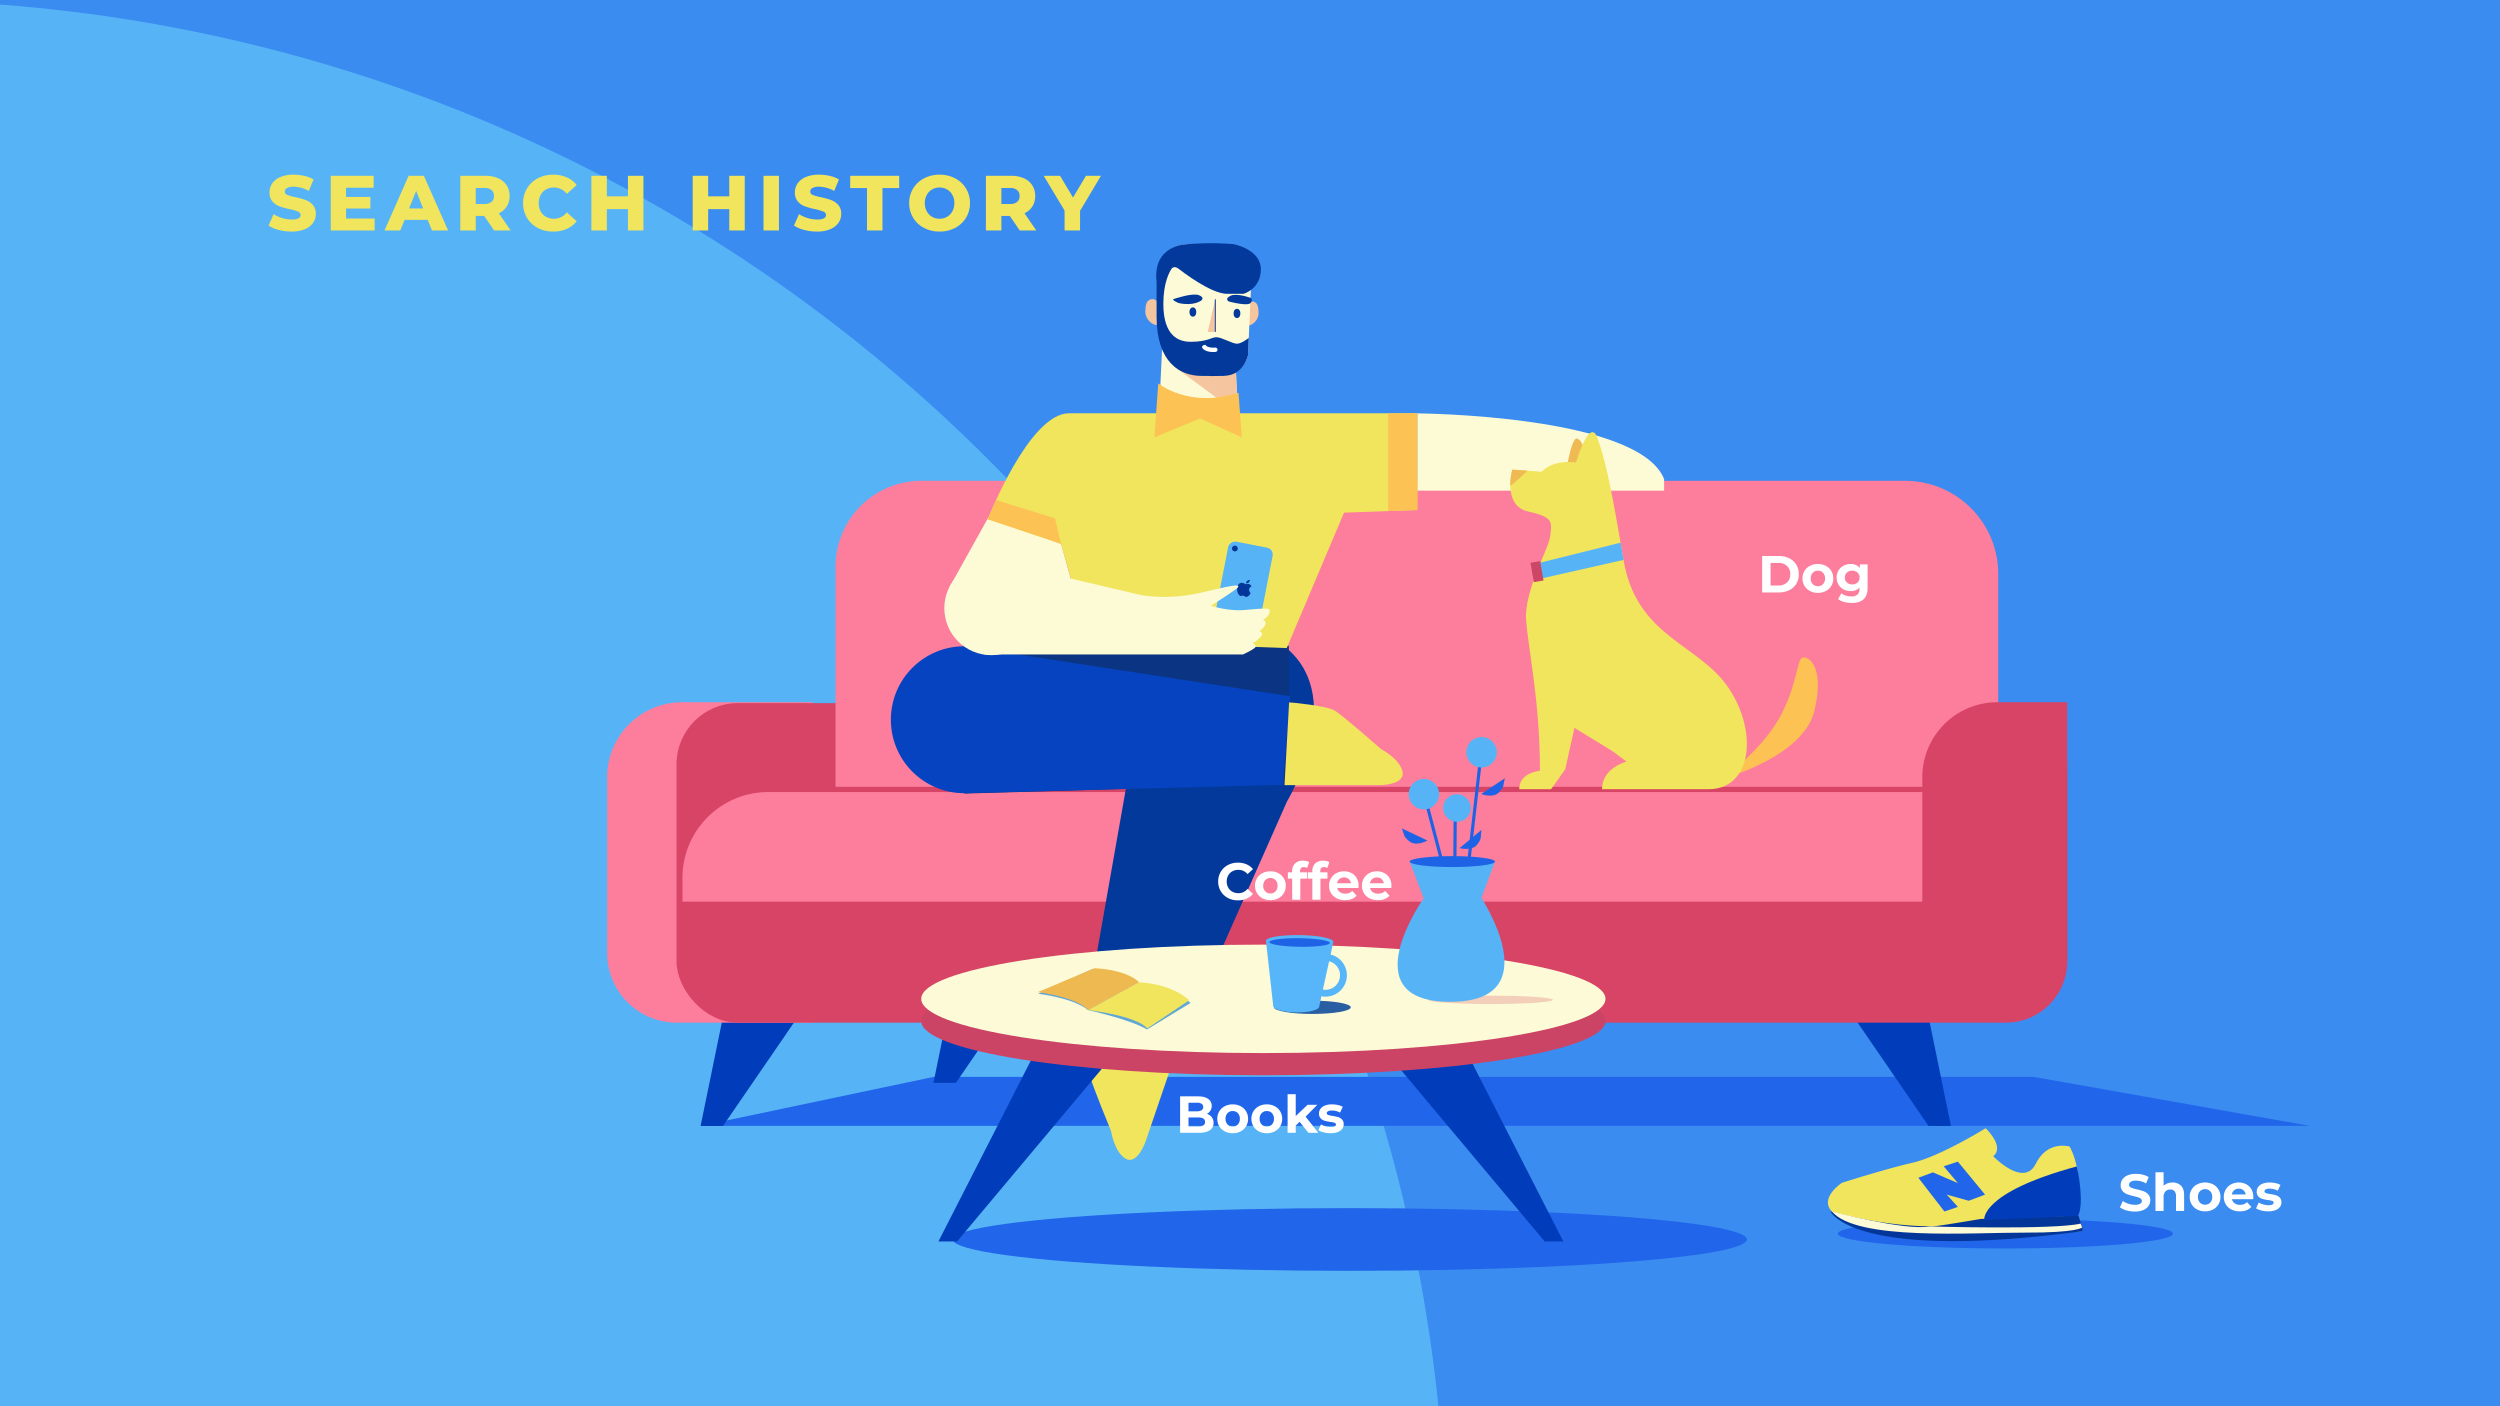 <svg xmlns="http://www.w3.org/2000/svg" width="1920" height="1080" viewBox="0 0 1920 1080">
  <g id="组_199" data-name="组 199" transform="translate(0 0)">
    <g id="组_134" data-name="组 134" transform="translate(-5034.976 3095.891)">
      <g id="组_120" data-name="组 120">
        <rect id="矩形_121" data-name="矩形 121" width="1920" height="1080" transform="translate(5034.976 -3095.891)" fill="#3b8cf0"/>
        <path id="路径_444" data-name="路径 444" d="M5034.976-3092.4v1076.51h1104.7C6081.033-2592.282,5615.563-3048.355,5034.976-3092.4Z" fill="#56b4f6"/>
      </g>
      <g id="组_121" data-name="组 121">
        <path id="路径_445" data-name="路径 445" d="M5573.039-2231.2H6808.958l-212.024-37.64H5751.849Z" fill="#2166ea"/>
        <path id="路径_446" data-name="路径 446" d="M5594.242-2334.559l-21.2,103.361h17.227l68.908-100.382Z" fill="#013dba"/>
        <path id="路径_447" data-name="路径 447" d="M6512.1-2334.559l21.2,103.361h-17.227l-68.908-100.382Z" fill="#013dba"/>
        <path id="路径_448" data-name="路径 448" d="M5773.052-2367.587l-21.2,103.361h17.227l68.908-100.382Z" fill="#013dba"/>
        <path id="矩形_122" data-name="矩形 122" d="M57.644,0H157.929a0,0,0,0,1,0,0V246.1a0,0,0,0,1,0,0H53.511A53.511,53.511,0,0,1,0,192.586V57.644A57.644,57.644,0,0,1,57.644,0Z" transform="translate(5501.246 -2556.584)" fill="#fd7d9c"/>
        <rect id="矩形_123" data-name="矩形 123" width="1068.074" height="245.403" rx="47.041" transform="translate(5554.542 -2555.891)" fill="#d74465"/>
        <path id="矩形_124" data-name="矩形 124" d="M65.926,0H821.418a71.533,71.533,0,0,1,71.533,71.533V234.979a0,0,0,0,1,0,0H0a0,0,0,0,1,0,0V65.926A65.926,65.926,0,0,1,65.926,0Z" transform="translate(5676.659 -2726.626)" fill="#fd7d9c"/>
        <path id="矩形_125" data-name="矩形 125" d="M65.926,0h944.581a0,0,0,0,1,0,0V84.166a0,0,0,0,1,0,0H0a0,0,0,0,1,0,0V65.926A65.926,65.926,0,0,1,65.926,0Z" transform="translate(5559.103 -2487.601)" fill="#fd7d9c"/>
        <path id="矩形_126" data-name="矩形 126" d="M57.644,0h53.669a0,0,0,0,1,0,0V199.056a0,0,0,0,1,0,0H0a0,0,0,0,1,0,0V57.644A57.644,57.644,0,0,1,57.644,0Z" transform="translate(6511.303 -2556.584)" fill="#d74465"/>
      </g>
      <path id="路径_449" data-name="路径 449" d="M5877.106-2305.726l61.338,17.207-23.595,69.114s-6.28,18.393-15.184,13.486-11.394-21.315-11.394-21.315-14.643-35.493-16.451-42.956S5877.106-2305.726,5877.106-2305.726Z" fill="#f0e55d"/>
      <path id="路径_450" data-name="路径 450" d="M6123.474-2778.417s170.333,1.08,189.553,50.553v8.814H6123.474Z" fill="#fdfbd6"/>
      <path id="路径_451" data-name="路径 451" d="M5900.55-2495.3,5866.1-2300.064l71.558,13.252,85.693-193.472s46.822-77.918,0-117.585h-75.092Z" fill="#02399b"/>
      <path id="路径_452" data-name="路径 452" d="M6024.829-2599.869l-249.234.592v112.859l249.234-7.288Z" fill="#0b3582"/>
      <path id="路径_453" data-name="路径 453" d="M5794.23-2698.862l-30.037,53.889,4.417,21.2,69.791,20.319,19.6-16.785.525-26.809-8.635-31.173Z" fill="#fdfbd5"/>
      <path id="路径_454" data-name="路径 454" d="M5926.069-2856.251c0,5.482.109,9.925-3.054,9.925s-8.4-4.443-8.4-9.925.764-9.925,5.728-9.925C5923.5-2866.176,5926.069-2861.732,5926.069-2856.251Z" fill="#f5c59f"/>
      <path id="路径_455" data-name="路径 455" d="M5990.866-2855.18c0,5.112-.1,9.256,2.849,9.256s7.834-4.144,7.834-9.256-.712-9.256-5.342-9.256C5993.258-2864.436,5990.866-2860.292,5990.866-2855.18Z" fill="#f5c59f"/>
      <path id="路径_456" data-name="路径 456" d="M5927.819-2835.36l-3.336,69.687,61.721,2.78-3.336-78.958Z" fill="#fdfbd7"/>
      <path id="路径_457" data-name="路径 457" d="M5937.222-2814.028l48.326,35.612-1.772-41.876Z" fill="#f5c59f"/>
      <path id="路径_458" data-name="路径 458" d="M5993.535-2824.961c0,8.343-9.42,17.763-17.762,17.763l-12.681-.139c-26.567,0-36.484-23.555-37.515-31.745l-1.094-45.843c0-13.358,10.515-23.489,23.874-23.489l47.85,22.744Z" fill="#fdfbd7"/>
      <path id="路径_459" data-name="路径 459" d="M5934.848-2889.639c-1.727,2.508-6.413,10.818-6.413,27.148,0,20.018,7.784,29.1,20.944,29.1s15.94-3.522,19.832-3.522,12.233,5.005,15.755,5.005,9.074-4.513,9.074-4.513l-.6,13.408s-3.12,15.509-18.488,15.815c-17.234.343-4.078,0-17.237,0-16.45,0-34.475-10.253-34.475-45.469,0-12.765-.055-21.061,0-26.7h0c-3.326-29.289,24.282-29.052,24.282-29.052s10.051-.717,17.852-.717,16.809.717,16.809.717,21.129,3.893,21.129,19.277-13.345,18.905-13.345,18.905h-12.6c-12.6,0-35.272-17.763-37.254-19.276C5936.682-2892.122,5934.848-2889.639,5934.848-2889.639Z" fill="#02399b"/>
      <path id="路径_460" data-name="路径 460" d="M5968.245-2866.012v25.022H5962.5" fill="#f5c59f"/>
      <rect id="矩形_127" data-name="矩形 127" width="0.741" height="25.022" transform="translate(5967.959 -2866.012)" fill="#02399b"/>
      <path id="路径_461" data-name="路径 461" d="M5936.423-2866.247s14.21-4.943,19.276-2.966,1.73,4.2,1.73,4.2-5.807,4.449-17.3,1.854C5940.13-2863.158,5934.34-2865.573,5936.423-2866.247Z" fill="#02399b"/>
      <path id="路径_462" data-name="路径 462" d="M5995.669-2867.032s-10.78-4.079-15.663-1.686-1.374,4.331-1.374,4.331,9.875,2.745,14.844,2.051C5997.2-2862.856,5996.582-2866.818,5995.669-2867.032Z" fill="#02399b"/>
      <ellipse id="椭圆_144" data-name="椭圆 144" cx="2.595" cy="3.583" rx="2.595" ry="3.583" transform="translate(5948.505 -2859.834)" fill="#02399b"/>
      <ellipse id="椭圆_145" data-name="椭圆 145" cx="2.595" cy="3.583" rx="2.595" ry="3.583" transform="translate(5982.375 -2858.763)" fill="#02399b"/>
      <g id="组_122" data-name="组 122">
        <path id="路径_463" data-name="路径 463" d="M5966.78-2825.54c-4.665,0-7.023-1.464-8.2-2.785a1.505,1.505,0,0,1,.8-2.463l1.346-.309a.372.372,0,0,0-.017-.066c.009.026.943,2.663,7.53,2.215a1.678,1.678,0,0,1,1.792,1.716,1.729,1.729,0,0,1-1.645,1.638C5967.821-2825.557,5967.286-2825.54,5966.78-2825.54Z" fill="#fff"/>
      </g>
      <path id="路径_464" data-name="路径 464" d="M5856.044-2778.5h267.43v74.252l-56.3,2.1-43.985,103.986L5871-2603.679l-21.113-74.539-56.3-18.876S5825.254-2778.5,5856.044-2778.5Z" fill="#f0e55d"/>
      <path id="路径_465" data-name="路径 465" d="M5924.54-2801.486s23.1,19.464,61.6,7.272l2.566,34.223-32.083-14.545-35.078,14.545Z" fill="#fdc254"/>
      <path id="路径_466" data-name="路径 466" d="M5805.295-2662.947" fill="#f8f5d5"/>
      <path id="路径_467" data-name="路径 467" d="M6101.1-2778.417l22.376-.087v74.252l-22.376.835Z" fill="#fdc254"/>
      <path id="路径_468" data-name="路径 468" d="M5849.886-2678.218l-4.69-19.625-45.24-14.038-6.372,14.787Z" fill="#fdc254"/>
      <circle id="椭圆_146" data-name="椭圆 146" cx="56.429" cy="56.429" r="56.429" transform="translate(5719.165 -2599.573)" fill="#0543c0"/>
      <path id="路径_469" data-name="路径 469" d="M5775.594-2599.573l250.123,38.429-5.3,68.025-244.822,6.4Z" fill="#0543c0"/>
      <path id="路径_470" data-name="路径 470" d="M6025.007-2556.493l-3.534,63.607H6094.5s19.436,0,17.669-10.012-16.491-17.669-16.491-17.669-28.859-25.325-35.338-29.448S6025.007-2556.493,6025.007-2556.493Z" fill="#f0e55d"/>
      <g id="组_123" data-name="组 123">
        <path id="路径_471" data-name="路径 471" d="M6361.347-2498.913c-.588-1.767,26.5-21.2,40.05-45.35s13.546-44.761,17.668-46.528,17.669,5.89,9.424,40.638S6361.347-2498.913,6361.347-2498.913Z" fill="#fdc254"/>
        <path id="路径_472" data-name="路径 472" d="M6238.55-2738.177s3.534-21.592,7.509-20.956,8.834,13.447,9.276,20.956S6238.55-2738.177,6238.55-2738.177Z" fill="#efba54"/>
        <path id="路径_473" data-name="路径 473" d="M6196.439-2735.232s-7.95,27.828,12.369,32.245,17.668,8.834,16.785,18.552-20.319,42.111-18.552,65.08,10.6,61.84,10.6,115.435c0,0-15.9,1.178-15.9,14.135h24.468l10.87-15.312,7.067-31.8L6273-2519.232l11.19,8.245s-18.847,4.712-18.847,21.2h81.865c32.982,0,38.283-43.582,15.313-77.742s-70.674-38.871-80.687-98.356-14.135-76.939-20.024-93.644-16.491,18.847-16.491,18.847-16.491-2.945-26.5,7.067Z" fill="#f0e55d"/>
        <path id="路径_474" data-name="路径 474" d="M6196.439-2735.232a41.228,41.228,0,0,0-1.53,12.156c.055,1.174,13.208-11.311,13.208-11.311Z" fill="#efba54"/>
        <path id="路径_475" data-name="路径 475" d="M6218.125-2663.83l61.46-15.3,2.252,13.249-68.964,15.587Z" fill="#56b4f6"/>
        <rect id="矩形_128" data-name="矩形 128" width="7.547" height="15.08" transform="translate(6210.396 -2663.67) rotate(-9.78)" fill="#cc4665"/>
      </g>
      <g id="组_124" data-name="组 124">
        <ellipse id="椭圆_147" data-name="椭圆 147" cx="304.938" cy="24.086" rx="304.938" ry="24.086" transform="translate(5766.686 -2168.058)" fill="#2166ea"/>
        <path id="路径_476" data-name="路径 476" d="M5832.837-2293.506l-77.165,151.068h14.333l113.2-135.043Z" fill="#013dba"/>
        <path id="路径_477" data-name="路径 477" d="M6158.463-2293.506l77.165,151.068h-14.333l-113.2-135.043Z" fill="#013dba"/>
        <ellipse id="椭圆_148" data-name="椭圆 148" cx="262.759" cy="41.649" rx="262.759" ry="41.649" transform="translate(5742.463 -2353.375)" fill="#cc4465"/>
        <ellipse id="椭圆_149" data-name="椭圆 149" cx="262.759" cy="41.649" rx="262.759" ry="41.649" transform="translate(5742.463 -2370.424)" fill="#fdfbd7"/>
      </g>
      <g id="组_126" data-name="组 126">
        <ellipse id="椭圆_150" data-name="椭圆 150" cx="47.84" cy="3.222" rx="47.84" ry="3.222" transform="translate(6131.929 -2331.238)" fill="#f3ceb8"/>
        <g id="组_125" data-name="组 125">
          <rect id="矩形_129" data-name="矩形 129" width="2.429" height="55.215" transform="translate(6130.086 -2476.099) rotate(-14.751)" fill="#1e63e6"/>
          <circle id="椭圆_151" data-name="椭圆 151" cx="11.706" cy="11.706" r="11.706" transform="translate(6116.817 -2497.67)" fill="#56b4f6"/>
          <path id="路径_478" data-name="路径 478" d="M6111.44-2459.77l19.831,9.4s-8.547,4.839-13.741.725S6113.955-2454.266,6111.44-2459.77Z" fill="#1e63e6"/>
          <rect id="矩形_130" data-name="矩形 130" width="2.429" height="92.141" transform="translate(6162.21 -2416.621) rotate(-173.477)" fill="#1e63e6"/>
          <circle id="椭圆_152" data-name="椭圆 152" cx="11.706" cy="11.706" r="11.706" transform="translate(6161.107 -2529.859)" fill="#56b4f6"/>
          <path id="路径_479" data-name="路径 479" d="M6190.766-2498.244l-18.283,12.136s9.151,3.566,13.7-1.249S6189.064-2492.437,6190.766-2498.244Z" fill="#1e63e6"/>
          <rect id="矩形_131" data-name="矩形 131" width="2.429" height="55.215" transform="translate(6153.393 -2411.279) rotate(-179.611)" fill="#1e63e6"/>
          <circle id="椭圆_153" data-name="椭圆 153" cx="10.616" cy="10.616" r="10.616" transform="translate(6143.309 -2485.965)" fill="#56b4f6"/>
          <path id="路径_480" data-name="路径 480" d="M6172.813-2458.561l-16.881,14.021s9.479,2.568,13.491-2.706S6171.742-2452.6,6172.813-2458.561Z" fill="#1e63e6"/>
        </g>
        <path id="路径_481" data-name="路径 481" d="M6117.587-2434.276l10.79,28.27s-56.54,79.509,20.319,79.509,23.959-79.772,23.959-79.772l10.5-28.007Z" fill="#56b4f6"/>
        <ellipse id="椭圆_154" data-name="椭圆 154" cx="32.781" cy="4.196" rx="32.781" ry="4.196" transform="translate(6117.587 -2438.389)" fill="#1e63e6"/>
      </g>
      <g id="组_127" data-name="组 127">
        <path id="路径_482" data-name="路径 482" d="M5874.15-2351.744l-41.854,19.053s27.308,3.247,38.216,12.518l37.819-20.757S5900.57-2350.29,5874.15-2351.744Z" fill="#61a7d6"/>
        <path id="路径_483" data-name="路径 483" d="M5909.613-2340.7l-39.1,20.528s33.656,7.58,45.346,14.931l33.4-20.362S5936.032-2339.248,5909.613-2340.7Z" fill="#61a7d6"/>
        <path id="路径_484" data-name="路径 484" d="M5909.812-2341.494l-39.3,21.321s37.336,4.2,45.546,14.138L5948.3-2327.7S5936.232-2340.041,5909.812-2341.494Z" fill="#f0e55d"/>
        <path id="路径_485" data-name="路径 485" d="M5875.632-2352.308l-43.608,18.337s30.279,3.856,38.488,13.8l39.3-21.321S5902.051-2350.855,5875.632-2352.308Z" fill="#efb951"/>
      </g>
      <g id="组_128" data-name="组 128">
        <ellipse id="椭圆_155" data-name="椭圆 155" cx="128.686" cy="11.381" rx="128.686" ry="11.381" transform="translate(6446.437 -2159.825)" fill="#2166ea"/>
        <path id="路径_486" data-name="路径 486" d="M6449.548-2187.465s-16.785,11.043-8.392,21.2c8.345,10.1,46.917,27.981,191.532,16.023a1.853,1.853,0,0,0,1.577-2.512l-4.054-10.419s5.742-30.92-5.742-52.123c0,0-16.786-5.3-26.062,13.252s-32.687-5.932-32.687-5.932,9.718-5.553-5.742-21.454c0,0-34.9,21.644-56.1,26.5S6449.548-2187.465,6449.548-2187.465Z" fill="#f0e55d"/>
        <path id="路径_487" data-name="路径 487" d="M6631.186-2162.373l-75.092,2.65s-36.22,6.184-37.546,5.743-29.595,1.325-77.742-11.485c0,0,17.093,38.569,192.291,15.3a1.721,1.721,0,0,0,1.408-2.246Z" fill="#043699"/>
        <path id="路径_488" data-name="路径 488" d="M6508.26-2191.379l20.025,25.914,10.344-3.534-8.577-9.423,16.877,4.712,12.57-4.712-20.871-25.325-10.933,3.534,10.933,12.957-19.178-8.245Z" fill="#2166ea"/>
        <path id="路径_489" data-name="路径 489" d="M6558.886-2158.981s-3.69-20.76,70.96-41.079l1.04,4.417s4.859,24.294,0,33.57Z" fill="#013dba"/>
        <path id="路径_490" data-name="路径 490" d="M6441.91-2165.465s55.878,14.908,74.871,11.485c0,0,95.66,2.76,116.172-2.209l1.1,2.973s-2.964,4.094-44.043,3.984S6460.9-2142.827,6441.91-2165.465Z" fill="#fdfbd7"/>
      </g>
      <g id="组_129" data-name="组 129">
        <rect id="矩形_132" data-name="矩形 132" width="69.61" height="34.805" rx="5.346" transform="translate(5965.871 -2612.6) rotate(-78.95)" fill="#56b4f6"/>
        <circle id="椭圆_156" data-name="椭圆 156" cx="2.218" cy="2.218" r="2.218" transform="translate(5981.156 -2676.849)" fill="#043699"/>
        <path id="路径_491" data-name="路径 491" d="M5991.394-2647.307a5.935,5.935,0,0,0-2.636-1,3.068,3.068,0,0,0-2.749,1.492c-.852,1.148-1.974,6.014,1.309,8.513,0,0,0,.143.606.118s.933-.389,1.869-.207,1.472.8,2.187.942,2.088-.45,3.534-2.881c0,0-3.2-3.054.663-5.3a4.115,4.115,0,0,0-1.767-1.631c-1.041-.375-2.4.117-2.862.027Z" fill="#043699"/>
        <path id="路径_492" data-name="路径 492" d="M5991.809-2647.914a3.187,3.187,0,0,1,3.167-2.61S5994.415-2647.5,5991.809-2647.914Z" fill="#043699"/>
      </g>
      <g id="组_132" data-name="组 132">
        <ellipse id="椭圆_157" data-name="椭圆 157" cx="29.462" cy="5.097" rx="29.462" ry="5.097" transform="translate(6013.452 -2327.375)" fill="#2a5ea3"/>
        <g id="组_131" data-name="组 131">
          <g id="组_130" data-name="组 130">
            <path id="路径_493" data-name="路径 493" d="M6007.2-2373.609l5.624,50.473,35.226.507,10.961-49.976" fill="#57b5fa"/>
            <ellipse id="椭圆_158" data-name="椭圆 158" cx="4.765" cy="25.91" rx="4.765" ry="25.91" transform="translate(6007.127 -2368.585) rotate(-89.176)" fill="#57b5fa"/>
            <ellipse id="椭圆_159" data-name="椭圆 159" cx="4.765" cy="17.615" rx="4.765" ry="17.615" transform="matrix(0.014, -1, 1, 0.014, 6012.757, -2318.579)" fill="#57b5fa"/>
            <ellipse id="椭圆_160" data-name="椭圆 160" cx="3.297" cy="23.262" rx="3.297" ry="23.262" transform="translate(6009.782 -2369.088) rotate(-89.176)" fill="#1e63e6"/>
          </g>
          <path id="路径_494" data-name="路径 494" d="M6052.969-2363.276a16.407,16.407,0,0,0-16.407,16.407,16.407,16.407,0,0,0,16.407,16.406,16.406,16.406,0,0,0,16.406-16.406A16.406,16.406,0,0,0,6052.969-2363.276Zm0,27.537a11.13,11.13,0,0,1-11.131-11.13A11.13,11.13,0,0,1,6052.969-2358a11.13,11.13,0,0,1,11.13,11.131A11.13,11.13,0,0,1,6052.969-2335.739Z" fill="#57b5fa"/>
        </g>
      </g>
      <g id="组_133" data-name="组 133">
        <path id="路径_495" data-name="路径 495" d="M5802.581-2664.383l107.338,25.178s20.76,4.859,48.589-1.767,26.834-5.521,27.5-4.417-21.092,14.687-21.092,14.687,12.92,4.307,25.4,3.313,19.657-1.911,19.767.149-.773,4.71-5.08,7.36c0,0,2.54.884,1.878,3.313s-4.749,5.411-4.749,5.411a2.562,2.562,0,0,1,2.1,2.54c-.11,2.1-7.177,6.847-7.177,6.847s4.012,1.435,1.509,3.5-8.982,5.006-8.982,5.006H5791.1Z" fill="#fdfbd6"/>
        <circle id="椭圆_161" data-name="椭圆 161" cx="36.11" cy="36.11" r="36.11" transform="translate(5760.217 -2664.935)" fill="#fdfbd6"/>
      </g>
    </g>
    <path id="路径_601" data-name="路径 601" d="M18.96.84A38.829,38.829,0,0,1,9.06-.42a24.35,24.35,0,0,1-7.8-3.36l3.9-8.76a25.236,25.236,0,0,0,6.54,3A24.9,24.9,0,0,0,19.02-8.4q6.84,0,6.84-3.42a2.832,2.832,0,0,0-1.95-2.67,35.861,35.861,0,0,0-6.27-1.83,59.844,59.844,0,0,1-7.92-2.19,13.331,13.331,0,0,1-5.46-3.75,10.133,10.133,0,0,1-2.28-6.96,12.049,12.049,0,0,1,2.1-6.93,14.053,14.053,0,0,1,6.27-4.89,25.808,25.808,0,0,1,10.23-1.8,36.087,36.087,0,0,1,8.16.93,24.989,24.989,0,0,1,7.08,2.73l-3.66,8.82A24.451,24.451,0,0,0,20.52-33.6a9.758,9.758,0,0,0-5.16,1.05,3.148,3.148,0,0,0-1.62,2.73,2.707,2.707,0,0,0,1.92,2.52,34.715,34.715,0,0,0,6.18,1.74,57.894,57.894,0,0,1,7.95,2.19,13.728,13.728,0,0,1,5.46,3.72,9.935,9.935,0,0,1,2.31,6.93,11.814,11.814,0,0,1-2.1,6.84,14.315,14.315,0,0,1-6.3,4.89A25.482,25.482,0,0,1,18.96.84ZM82.74-9.18V0H49.02V-42H81.96v9.18H60.78v7.08H79.44v8.88H60.78v7.68Zm40.74,1.02H105.72L102.42,0H90.3l18.54-42h11.7l18.6,42H126.78ZM120-16.92l-5.4-13.44-5.4,13.44Zm46.86,5.76h-6.48V0H148.5V-42h19.2a23.955,23.955,0,0,1,9.9,1.89,14.681,14.681,0,0,1,6.48,5.4,14.805,14.805,0,0,1,2.28,8.25,14.628,14.628,0,0,1-2.13,7.95,14.407,14.407,0,0,1-6.09,5.31L187.2,0H174.48Zm7.5-15.3a5.724,5.724,0,0,0-1.86-4.56,8.193,8.193,0,0,0-5.52-1.62h-6.6v12.3h6.6a8.3,8.3,0,0,0,5.52-1.59A5.633,5.633,0,0,0,174.36-26.46ZM219.84.84a24.856,24.856,0,0,1-11.85-2.79,20.863,20.863,0,0,1-8.25-7.77,21.43,21.43,0,0,1-3-11.28,21.43,21.43,0,0,1,3-11.28,20.863,20.863,0,0,1,8.25-7.77,24.856,24.856,0,0,1,11.85-2.79,25.435,25.435,0,0,1,10.38,2.04,19.971,19.971,0,0,1,7.68,5.88l-7.56,6.84a12.435,12.435,0,0,0-9.9-4.92,12.218,12.218,0,0,0-6.09,1.5,10.411,10.411,0,0,0-4.14,4.23A13.018,13.018,0,0,0,208.74-21a13.018,13.018,0,0,0,1.47,6.27,10.411,10.411,0,0,0,4.14,4.23A12.218,12.218,0,0,0,220.44-9a12.435,12.435,0,0,0,9.9-4.92l7.56,6.84a19.971,19.971,0,0,1-7.68,5.88A25.435,25.435,0,0,1,219.84.84ZM289.14-42V0H277.26V-16.38h-16.2V0H249.18V-42h11.88v15.78h16.2V-42Zm77.82,0V0H355.08V-16.38h-16.2V0H327V-42h11.88v15.78h16.2V-42Zm14.4,0h11.88V0H381.36ZM422.46.84a38.829,38.829,0,0,1-9.9-1.26,24.35,24.35,0,0,1-7.8-3.36l3.9-8.76a25.236,25.236,0,0,0,6.54,3,24.9,24.9,0,0,0,7.32,1.14q6.84,0,6.84-3.42a2.832,2.832,0,0,0-1.95-2.67,35.861,35.861,0,0,0-6.27-1.83,59.844,59.844,0,0,1-7.92-2.19,13.33,13.33,0,0,1-5.46-3.75,10.133,10.133,0,0,1-2.28-6.96,12.049,12.049,0,0,1,2.1-6.93,14.053,14.053,0,0,1,6.27-4.89,25.808,25.808,0,0,1,10.23-1.8,36.087,36.087,0,0,1,8.16.93,24.989,24.989,0,0,1,7.08,2.73l-3.66,8.82a24.451,24.451,0,0,0-11.64-3.24,9.758,9.758,0,0,0-5.16,1.05,3.148,3.148,0,0,0-1.62,2.73,2.707,2.707,0,0,0,1.92,2.52,34.715,34.715,0,0,0,6.18,1.74,57.894,57.894,0,0,1,7.95,2.19,13.728,13.728,0,0,1,5.46,3.72,9.935,9.935,0,0,1,2.31,6.93,11.814,11.814,0,0,1-2.1,6.84,14.314,14.314,0,0,1-6.3,4.89A25.482,25.482,0,0,1,422.46.84Zm38.4-33.42h-12.9V-42h37.62v9.42H472.74V0H460.86ZM516.6.84a25.121,25.121,0,0,1-11.97-2.82,21.187,21.187,0,0,1-8.34-7.8A21.156,21.156,0,0,1,493.26-21a21.156,21.156,0,0,1,3.03-11.22,21.187,21.187,0,0,1,8.34-7.8,25.121,25.121,0,0,1,11.97-2.82,25.12,25.12,0,0,1,11.97,2.82,21.188,21.188,0,0,1,8.34,7.8A21.157,21.157,0,0,1,539.94-21a21.157,21.157,0,0,1-3.03,11.22,21.188,21.188,0,0,1-8.34,7.8A25.12,25.12,0,0,1,516.6.84Zm0-9.84a11.249,11.249,0,0,0,5.76-1.5,10.789,10.789,0,0,0,4.08-4.23,12.807,12.807,0,0,0,1.5-6.27,12.807,12.807,0,0,0-1.5-6.27,10.79,10.79,0,0,0-4.08-4.23A11.249,11.249,0,0,0,516.6-33a11.249,11.249,0,0,0-5.76,1.5,10.789,10.789,0,0,0-4.08,4.23,12.807,12.807,0,0,0-1.5,6.27,12.807,12.807,0,0,0,1.5,6.27,10.789,10.789,0,0,0,4.08,4.23A11.249,11.249,0,0,0,516.6-9Zm53.94-2.16h-6.48V0H552.18V-42h19.2a23.954,23.954,0,0,1,9.9,1.89,14.682,14.682,0,0,1,6.48,5.4,14.806,14.806,0,0,1,2.28,8.25,14.628,14.628,0,0,1-2.13,7.95,14.407,14.407,0,0,1-6.09,5.31L590.88,0H578.16Zm7.5-15.3a5.724,5.724,0,0,0-1.86-4.56,8.194,8.194,0,0,0-5.52-1.62h-6.6v12.3h6.6a8.3,8.3,0,0,0,5.52-1.59A5.633,5.633,0,0,0,578.04-26.46Zm46.44,11.4V0H612.6V-15.24L596.58-42h12.54l9.96,16.68L629.04-42h11.52Z" transform="translate(205 177)" fill="#f0e55d"/>
    <path id="路径_605" data-name="路径 605" d="M3.32-28H16.04a17.877,17.877,0,0,1,8.06,1.74,13.028,13.028,0,0,1,5.44,4.9A13.782,13.782,0,0,1,31.48-14a13.782,13.782,0,0,1-1.94,7.36,13.028,13.028,0,0,1-5.44,4.9A17.877,17.877,0,0,1,16.04,0H3.32ZM15.72-5.32a9.41,9.41,0,0,0,6.7-2.34A8.265,8.265,0,0,0,24.92-14a8.265,8.265,0,0,0-2.5-6.34,9.41,9.41,0,0,0-6.7-2.34H9.8V-5.32ZM46.16.32a12.9,12.9,0,0,1-6.1-1.42,10.556,10.556,0,0,1-4.22-3.94,10.856,10.856,0,0,1-1.52-5.72,10.856,10.856,0,0,1,1.52-5.72,10.556,10.556,0,0,1,4.22-3.94,12.9,12.9,0,0,1,6.1-1.42,12.785,12.785,0,0,1,6.08,1.42,10.589,10.589,0,0,1,4.2,3.94,10.856,10.856,0,0,1,1.52,5.72,10.856,10.856,0,0,1-1.52,5.72,10.589,10.589,0,0,1-4.2,3.94A12.785,12.785,0,0,1,46.16.32Zm0-5.12A5.2,5.2,0,0,0,50.1-6.42a6.039,6.039,0,0,0,1.54-4.34A6.039,6.039,0,0,0,50.1-15.1a5.2,5.2,0,0,0-3.94-1.62A5.262,5.262,0,0,0,42.2-15.1a5.993,5.993,0,0,0-1.56,4.34A5.993,5.993,0,0,0,42.2-6.42,5.262,5.262,0,0,0,46.16-4.8ZM84.32-21.52V-3.6q0,5.92-3.08,8.8t-9,2.88a22.509,22.509,0,0,1-5.92-.76,12.943,12.943,0,0,1-4.64-2.2L64.16.64A10.206,10.206,0,0,0,67.6,2.42a13.688,13.688,0,0,0,4.16.66,6.747,6.747,0,0,0,4.78-1.46A5.819,5.819,0,0,0,78.08-2.8v-.92a8.731,8.731,0,0,1-6.8,2.68,11.419,11.419,0,0,1-5.42-1.3A9.907,9.907,0,0,1,61.96-6a10.234,10.234,0,0,1-1.44-5.44,10.234,10.234,0,0,1,1.44-5.44,9.907,9.907,0,0,1,3.9-3.66,11.419,11.419,0,0,1,5.42-1.3,8.541,8.541,0,0,1,7.12,3.08v-2.76ZM72.52-6.16a5.747,5.747,0,0,0,4.06-1.46,4.959,4.959,0,0,0,1.58-3.82,4.959,4.959,0,0,0-1.58-3.82,5.747,5.747,0,0,0-4.06-1.46,5.819,5.819,0,0,0-4.08,1.46,4.928,4.928,0,0,0-1.6,3.82,4.928,4.928,0,0,0,1.6,3.82A5.819,5.819,0,0,0,72.52-6.16Z" transform="translate(1350 455)" fill="#fff"/>
    <path id="路径_604" data-name="路径 604" d="M16.72.48A16.083,16.083,0,0,1,8.98-1.38,13.881,13.881,0,0,1,3.54-6.54,14.216,14.216,0,0,1,1.56-14a14.216,14.216,0,0,1,1.98-7.46,13.881,13.881,0,0,1,5.44-5.16,16.167,16.167,0,0,1,7.78-1.86,16.319,16.319,0,0,1,6.58,1.28,13.179,13.179,0,0,1,4.94,3.68l-4.16,3.84a8.944,8.944,0,0,0-7.04-3.28,9.348,9.348,0,0,0-4.64,1.14,8.1,8.1,0,0,0-3.18,3.18A9.348,9.348,0,0,0,8.12-14,9.348,9.348,0,0,0,9.26-9.36a8.1,8.1,0,0,0,3.18,3.18,9.348,9.348,0,0,0,4.64,1.14,8.9,8.9,0,0,0,7.04-3.32l4.16,3.84A12.967,12.967,0,0,1,23.32-.8,16.462,16.462,0,0,1,16.72.48ZM41.68.32a12.9,12.9,0,0,1-6.1-1.42,10.556,10.556,0,0,1-4.22-3.94,10.856,10.856,0,0,1-1.52-5.72,10.856,10.856,0,0,1,1.52-5.72,10.556,10.556,0,0,1,4.22-3.94,12.9,12.9,0,0,1,6.1-1.42,12.785,12.785,0,0,1,6.08,1.42,10.589,10.589,0,0,1,4.2,3.94,10.856,10.856,0,0,1,1.52,5.72,10.856,10.856,0,0,1-1.52,5.72,10.589,10.589,0,0,1-4.2,3.94A12.785,12.785,0,0,1,41.68.32Zm0-5.12a5.2,5.2,0,0,0,3.94-1.62,6.039,6.039,0,0,0,1.54-4.34,6.039,6.039,0,0,0-1.54-4.34,5.2,5.2,0,0,0-3.94-1.62,5.262,5.262,0,0,0-3.96,1.62,5.993,5.993,0,0,0-1.56,4.34,5.993,5.993,0,0,0,1.56,4.34A5.262,5.262,0,0,0,41.68-4.8Zm22.8-16.24H70v4.8H64.64V0H58.4V-16.24H55.08v-4.8H58.4V-22a7.851,7.851,0,0,1,2.18-5.84A8.347,8.347,0,0,1,66.72-30a11.452,11.452,0,0,1,2.66.3,6.465,6.465,0,0,1,2.1.86l-1.64,4.52a4.267,4.267,0,0,0-2.52-.76q-2.84,0-2.84,3.12Zm15.48,0h5.52v4.8H80.12V0H73.88V-16.24H70.56v-4.8h3.32V-22a7.851,7.851,0,0,1,2.18-5.84A8.347,8.347,0,0,1,82.2-30a11.452,11.452,0,0,1,2.66.3,6.465,6.465,0,0,1,2.1.86l-1.64,4.52a4.267,4.267,0,0,0-2.52-.76q-2.84,0-2.84,3.12ZM109.4-10.68q0,.12-.12,1.68H93a5.07,5.07,0,0,0,2.08,3.16,6.889,6.889,0,0,0,4.08,1.16,8.262,8.262,0,0,0,2.98-.5,7.218,7.218,0,0,0,2.42-1.58l3.32,3.6Q104.84.32,99,.32A14.047,14.047,0,0,1,92.56-1.1a10.409,10.409,0,0,1-4.32-3.94,10.856,10.856,0,0,1-1.52-5.72,11,11,0,0,1,1.5-5.7,10.509,10.509,0,0,1,4.12-3.96,12.1,12.1,0,0,1,5.86-1.42,12,12,0,0,1,5.72,1.36,9.927,9.927,0,0,1,4.02,3.9A11.629,11.629,0,0,1,109.4-10.68ZM98.24-17.12a5.374,5.374,0,0,0-3.56,1.2,5.108,5.108,0,0,0-1.76,3.28h10.6a5.159,5.159,0,0,0-1.76-3.26A5.261,5.261,0,0,0,98.24-17.12Zm36.4,6.44q0,.12-.12,1.68H118.24a5.07,5.07,0,0,0,2.08,3.16,6.889,6.889,0,0,0,4.08,1.16,8.262,8.262,0,0,0,2.98-.5,7.218,7.218,0,0,0,2.42-1.58l3.32,3.6Q130.08.32,124.24.32A14.047,14.047,0,0,1,117.8-1.1a10.409,10.409,0,0,1-4.32-3.94,10.856,10.856,0,0,1-1.52-5.72,11,11,0,0,1,1.5-5.7,10.509,10.509,0,0,1,4.12-3.96,12.1,12.1,0,0,1,5.86-1.42,12,12,0,0,1,5.72,1.36,9.926,9.926,0,0,1,4.02,3.9A11.629,11.629,0,0,1,134.64-10.68Zm-11.16-6.44a5.374,5.374,0,0,0-3.56,1.2,5.108,5.108,0,0,0-1.76,3.28h10.6A5.159,5.159,0,0,0,127-15.9,5.261,5.261,0,0,0,123.48-17.12Z" transform="translate(934 691)" fill="#fff"/>
    <path id="路径_603" data-name="路径 603" d="M23.88-14.56a7.384,7.384,0,0,1,3.76,2.54A7,7,0,0,1,29-7.64a6.471,6.471,0,0,1-2.86,5.66Q23.28,0,17.8,0H3.32V-28H17q5.12,0,7.86,1.96a6.2,6.2,0,0,1,2.74,5.32,6.828,6.828,0,0,1-.98,3.64A6.864,6.864,0,0,1,23.88-14.56ZM9.76-23.12v6.6H16.2a6.5,6.5,0,0,0,3.64-.84,2.8,2.8,0,0,0,1.24-2.48,2.753,2.753,0,0,0-1.24-2.46,6.628,6.628,0,0,0-3.64-.82ZM17.32-4.88a7.181,7.181,0,0,0,3.86-.84,2.877,2.877,0,0,0,1.3-2.6q0-3.48-5.16-3.48H9.76v6.92ZM43.72.32a12.9,12.9,0,0,1-6.1-1.42A10.556,10.556,0,0,1,33.4-5.04a10.856,10.856,0,0,1-1.52-5.72,10.856,10.856,0,0,1,1.52-5.72,10.556,10.556,0,0,1,4.22-3.94,12.9,12.9,0,0,1,6.1-1.42,12.785,12.785,0,0,1,6.08,1.42A10.589,10.589,0,0,1,54-16.48a10.856,10.856,0,0,1,1.52,5.72A10.856,10.856,0,0,1,54-5.04,10.589,10.589,0,0,1,49.8-1.1,12.785,12.785,0,0,1,43.72.32Zm0-5.12a5.2,5.2,0,0,0,3.94-1.62,6.039,6.039,0,0,0,1.54-4.34,6.039,6.039,0,0,0-1.54-4.34,5.2,5.2,0,0,0-3.94-1.62,5.262,5.262,0,0,0-3.96,1.62,5.993,5.993,0,0,0-1.56,4.34,5.993,5.993,0,0,0,1.56,4.34A5.262,5.262,0,0,0,43.72-4.8ZM69.92.32a12.9,12.9,0,0,1-6.1-1.42A10.556,10.556,0,0,1,59.6-5.04a10.856,10.856,0,0,1-1.52-5.72,10.856,10.856,0,0,1,1.52-5.72,10.556,10.556,0,0,1,4.22-3.94,12.9,12.9,0,0,1,6.1-1.42A12.785,12.785,0,0,1,76-20.42a10.589,10.589,0,0,1,4.2,3.94,10.856,10.856,0,0,1,1.52,5.72A10.856,10.856,0,0,1,80.2-5.04,10.589,10.589,0,0,1,76-1.1,12.785,12.785,0,0,1,69.92.32Zm0-5.12a5.2,5.2,0,0,0,3.94-1.62,6.039,6.039,0,0,0,1.54-4.34,6.039,6.039,0,0,0-1.54-4.34,5.2,5.2,0,0,0-3.94-1.62,5.262,5.262,0,0,0-3.96,1.62,5.993,5.993,0,0,0-1.56,4.34,5.993,5.993,0,0,0,1.56,4.34A5.262,5.262,0,0,0,69.92-4.8Zm25.2-3.64-3,2.96V0H85.88V-29.68h6.24v16.8l9.12-8.64h7.44L99.72-12.4,109.48,0h-7.56ZM118.8.32a20.9,20.9,0,0,1-5.24-.66A13.69,13.69,0,0,1,109.48-2l2.08-4.48a13.091,13.091,0,0,0,3.48,1.5,14.585,14.585,0,0,0,4,.58Q123-4.4,123-6.36a1.387,1.387,0,0,0-1.08-1.32,16,16,0,0,0-3.32-.68,32.028,32.028,0,0,1-4.36-.92,6.764,6.764,0,0,1-2.98-1.84A5.232,5.232,0,0,1,110-14.88a5.89,5.89,0,0,1,1.18-3.62,7.594,7.594,0,0,1,3.44-2.46,14.692,14.692,0,0,1,5.34-.88,20.958,20.958,0,0,1,4.54.5,12.69,12.69,0,0,1,3.74,1.38l-2.08,4.44a12.417,12.417,0,0,0-6.2-1.6,6.308,6.308,0,0,0-3,.56,1.646,1.646,0,0,0-1,1.44,1.43,1.43,0,0,0,1.08,1.4,19.119,19.119,0,0,0,3.44.76,36.823,36.823,0,0,1,4.32.94,6.49,6.49,0,0,1,2.92,1.82,5.164,5.164,0,0,1,1.24,3.68,5.683,5.683,0,0,1-1.2,3.56,7.66,7.66,0,0,1-3.5,2.42A15.593,15.593,0,0,1,118.8.32Z" transform="translate(903 870)" fill="#fff"/>
    <path id="路径_602" data-name="路径 602" d="M12.52.48A22.909,22.909,0,0,1,6.1-.42,15.057,15.057,0,0,1,1.12-2.76l2.2-4.88A14.929,14.929,0,0,0,7.6-5.52a16.076,16.076,0,0,0,4.96.8,7.924,7.924,0,0,0,4.08-.82,2.477,2.477,0,0,0,1.32-2.18,2.084,2.084,0,0,0-.78-1.66,5.913,5.913,0,0,0-2-1.06q-1.22-.4-3.3-.88a45.618,45.618,0,0,1-5.24-1.52,8.513,8.513,0,0,1-3.5-2.44,6.589,6.589,0,0,1-1.46-4.48A7.793,7.793,0,0,1,3-24.18a8.879,8.879,0,0,1,3.98-3.14,16.241,16.241,0,0,1,6.5-1.16,21.523,21.523,0,0,1,5.24.64A15.48,15.48,0,0,1,23.2-26l-2,4.92a15.613,15.613,0,0,0-7.76-2.2,7.276,7.276,0,0,0-4.02.88,2.686,2.686,0,0,0-1.3,2.32,2.268,2.268,0,0,0,1.5,2.14,23.551,23.551,0,0,0,4.58,1.38,45.618,45.618,0,0,1,5.24,1.52,8.677,8.677,0,0,1,3.5,2.4A6.435,6.435,0,0,1,24.4-8.2a7.646,7.646,0,0,1-1.34,4.38A9,9,0,0,1,19.04-.68,16.388,16.388,0,0,1,12.52.48ZM41.48-21.84a8.856,8.856,0,0,1,6.46,2.4q2.46,2.4,2.46,7.12V0H44.16V-11.36a5.61,5.61,0,0,0-1.12-3.82,4.107,4.107,0,0,0-3.24-1.26,4.966,4.966,0,0,0-3.76,1.46,6.045,6.045,0,0,0-1.4,4.34V0H28.4V-29.68h6.24v10.4a8.3,8.3,0,0,1,3-1.9A10.853,10.853,0,0,1,41.48-21.84ZM66.52.32a12.9,12.9,0,0,1-6.1-1.42A10.556,10.556,0,0,1,56.2-5.04a10.856,10.856,0,0,1-1.52-5.72,10.856,10.856,0,0,1,1.52-5.72,10.556,10.556,0,0,1,4.22-3.94,12.9,12.9,0,0,1,6.1-1.42,12.785,12.785,0,0,1,6.08,1.42,10.589,10.589,0,0,1,4.2,3.94,10.856,10.856,0,0,1,1.52,5.72A10.856,10.856,0,0,1,76.8-5.04,10.589,10.589,0,0,1,72.6-1.1,12.785,12.785,0,0,1,66.52.32Zm0-5.12a5.2,5.2,0,0,0,3.94-1.62A6.039,6.039,0,0,0,72-10.76a6.039,6.039,0,0,0-1.54-4.34,5.2,5.2,0,0,0-3.94-1.62,5.262,5.262,0,0,0-3.96,1.62A5.993,5.993,0,0,0,61-10.76a5.993,5.993,0,0,0,1.56,4.34A5.262,5.262,0,0,0,66.52-4.8Zm37.04-5.88q0,.12-.12,1.68H87.16a5.07,5.07,0,0,0,2.08,3.16,6.889,6.889,0,0,0,4.08,1.16,8.262,8.262,0,0,0,2.98-.5,7.218,7.218,0,0,0,2.42-1.58l3.32,3.6Q99,.32,93.16.32A14.047,14.047,0,0,1,86.72-1.1,10.409,10.409,0,0,1,82.4-5.04a10.856,10.856,0,0,1-1.52-5.72,11,11,0,0,1,1.5-5.7,10.509,10.509,0,0,1,4.12-3.96,12.1,12.1,0,0,1,5.86-1.42,12,12,0,0,1,5.72,1.36,9.927,9.927,0,0,1,4.02,3.9A11.629,11.629,0,0,1,103.56-10.68ZM92.4-17.12a5.374,5.374,0,0,0-3.56,1.2,5.108,5.108,0,0,0-1.76,3.28h10.6a5.159,5.159,0,0,0-1.76-3.26A5.261,5.261,0,0,0,92.4-17.12ZM114.96.32a20.9,20.9,0,0,1-5.24-.66A13.69,13.69,0,0,1,105.64-2l2.08-4.48a13.091,13.091,0,0,0,3.48,1.5,14.585,14.585,0,0,0,4,.58q3.96,0,3.96-1.96a1.387,1.387,0,0,0-1.08-1.32,16,16,0,0,0-3.32-.68,32.028,32.028,0,0,1-4.36-.92,6.764,6.764,0,0,1-2.98-1.84,5.232,5.232,0,0,1-1.26-3.76,5.89,5.89,0,0,1,1.18-3.62,7.594,7.594,0,0,1,3.44-2.46,14.692,14.692,0,0,1,5.34-.88,20.958,20.958,0,0,1,4.54.5,12.69,12.69,0,0,1,3.74,1.38l-2.08,4.44a12.417,12.417,0,0,0-6.2-1.6,6.308,6.308,0,0,0-3,.56,1.646,1.646,0,0,0-1,1.44,1.43,1.43,0,0,0,1.08,1.4,19.119,19.119,0,0,0,3.44.76,36.823,36.823,0,0,1,4.32.94,6.49,6.49,0,0,1,2.92,1.82,5.164,5.164,0,0,1,1.24,3.68,5.683,5.683,0,0,1-1.2,3.56,7.66,7.66,0,0,1-3.5,2.42A15.593,15.593,0,0,1,114.96.32Z" transform="translate(1627 930)" fill="#fff"/>
  </g>
</svg>
